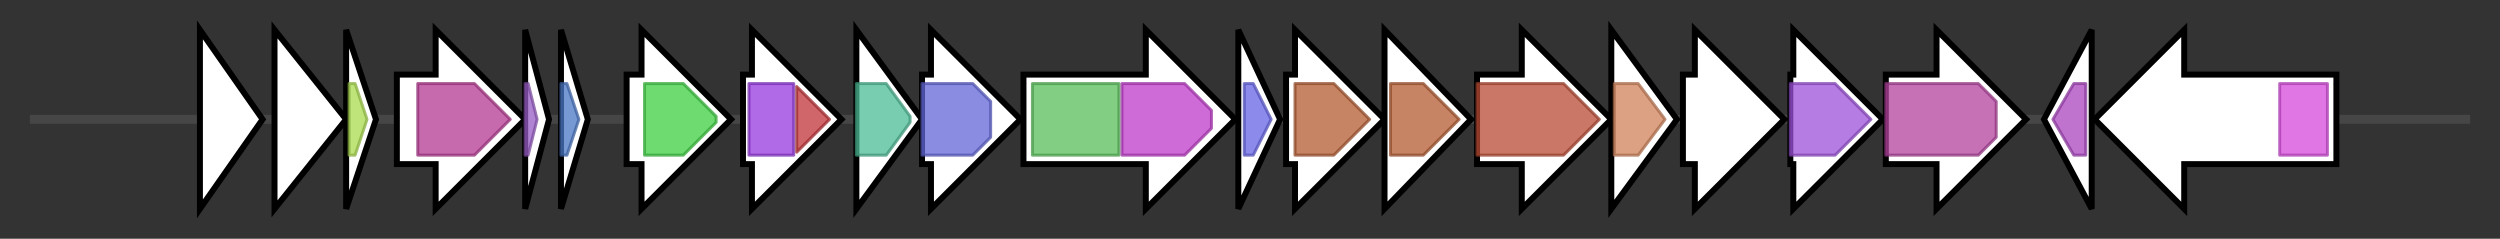 <svg version="1.1" baseProfile="full" xmlns="http://www.w3.org/2000/svg" width="837.833" height="80">
	<rect width="100%" height="100%" fill="#333333" stroke="none"/>
	<g>
		<line x1="10" y1="40.0" x2="827.833" y2="40.0" style="stroke:rgb(70,70,70); stroke-width:3 "/>
		<g>
			<title> (ctg241_10)</title>
			<polygon class=" (ctg241_10)" points="67,10 88,40 67,70" fill="rgb(255,255,255)" fill-opacity="1.0" stroke="rgb(0,0,0)" stroke-width="2"  />
		</g>
		<g>
			<title> (ctg241_11)</title>
			<polygon class=" (ctg241_11)" points="92,10 116,40 92,70" fill="rgb(255,255,255)" fill-opacity="1.0" stroke="rgb(0,0,0)" stroke-width="2"  />
		</g>
		<g>
			<title> (ctg241_12)</title>
			<polygon class=" (ctg241_12)" points="116,10 126,40 116,70" fill="rgb(255,255,255)" fill-opacity="1.0" stroke="rgb(0,0,0)" stroke-width="2"  />
			<g>
				<title>Cadherin (PF00028)
"Cadherin domain"</title>
				<polygon class="PF00028" points="117,28 119,28 123,40 119,52 117,52" stroke-linejoin="round" width="8" height="24" fill="rgb(169,219,78)" stroke="rgb(135,175,62)" stroke-width="1" opacity="0.75" />
			</g>
		</g>
		<g>
			<title> (ctg241_13)</title>
			<polygon class=" (ctg241_13)" points="133,25 146,25 146,10 176,40 146,70 146,55 133,55" fill="rgb(255,255,255)" fill-opacity="1.0" stroke="rgb(0,0,0)" stroke-width="2"  />
			<g>
				<title>PALP (PF00291)
"Pyridoxal-phosphate dependent enzyme"</title>
				<polygon class="PF00291" points="140,28 159,28 171,40 159,52 140,52" stroke-linejoin="round" width="32" height="24" fill="rgb(180,55,145)" stroke="rgb(144,44,116)" stroke-width="1" opacity="0.75" />
			</g>
		</g>
		<g>
			<title> (ctg241_14)</title>
			<polygon class=" (ctg241_14)" points="176,10 184,40 176,70" fill="rgb(255,255,255)" fill-opacity="1.0" stroke="rgb(0,0,0)" stroke-width="2"  />
			<g>
				<title>NIL (PF09383)
"NIL domain"</title>
				<polygon class="PF09383" points="176,28 177,28 180,40 177,52 176,52" stroke-linejoin="round" width="6" height="24" fill="rgb(151,90,196)" stroke="rgb(120,72,156)" stroke-width="1" opacity="0.75" />
			</g>
		</g>
		<g>
			<title> (ctg241_15)</title>
			<polygon class=" (ctg241_15)" points="188,10 197,40 188,70" fill="rgb(255,255,255)" fill-opacity="1.0" stroke="rgb(0,0,0)" stroke-width="2"  />
			<g>
				<title>ThiS (PF02597)
"ThiS family"</title>
				<polygon class="PF02597" points="188,28 190,28 194,40 190,52 188,52" stroke-linejoin="round" width="8" height="24" fill="rgb(73,117,196)" stroke="rgb(58,93,156)" stroke-width="1" opacity="0.75" />
			</g>
		</g>
		<g>
			<title> (ctg241_16)</title>
			<polygon class=" (ctg241_16)" points="210,25 215,25 215,10 245,40 215,70 215,55 210,55" fill="rgb(255,255,255)" fill-opacity="1.0" stroke="rgb(0,0,0)" stroke-width="2"  />
			<g>
				<title>polyprenyl_synt (PF00348)
"Polyprenyl synthetase"</title>
				<polygon class="PF00348" points="216,28 229,28 240,39 240,41 229,52 216,52" stroke-linejoin="round" width="24" height="24" fill="rgb(61,206,65)" stroke="rgb(48,164,52)" stroke-width="1" opacity="0.75" />
			</g>
		</g>
		<g>
			<title> (ctg241_17)</title>
			<polygon class=" (ctg241_17)" points="249,25 252,25 252,10 282,40 252,70 252,55 249,55" fill="rgb(255,255,255)" fill-opacity="1.0" stroke="rgb(0,0,0)" stroke-width="2"  />
			<g>
				<title>Radical_SAM (PF04055)
"Radical SAM superfamily"</title>
				<rect class="PF04055" x="251" y="28" stroke-linejoin="round" width="15" height="24" fill="rgb(149,56,222)" stroke="rgb(119,44,177)" stroke-width="1" opacity="0.75" />
			</g>
			<g>
				<title>DUF3463 (PF11946)
"Domain of unknown function (DUF3463)"</title>
				<polygon class="PF11946" points="267,29 278,40 267,51" stroke-linejoin="round" width="13" height="24" fill="rgb(193,51,57)" stroke="rgb(154,40,45)" stroke-width="1" opacity="0.75" />
			</g>
		</g>
		<g>
			<title> (ctg241_18)</title>
			<polygon class=" (ctg241_18)" points="287,10 309,40 287,70" fill="rgb(255,255,255)" fill-opacity="1.0" stroke="rgb(0,0,0)" stroke-width="2"  />
			<g>
				<title>PNP_UDP_1 (PF01048)
"Phosphorylase superfamily"</title>
				<polygon class="PF01048" points="287,28 297,28 305,39 305,41 297,52 287,52" stroke-linejoin="round" width="18" height="24" fill="rgb(75,186,148)" stroke="rgb(60,148,118)" stroke-width="1" opacity="0.75" />
			</g>
		</g>
		<g>
			<title> (ctg241_19)</title>
			<polygon class=" (ctg241_19)" points="309,25 312,25 312,10 342,40 312,70 312,55 309,55" fill="rgb(255,255,255)" fill-opacity="1.0" stroke="rgb(0,0,0)" stroke-width="2"  />
			<g>
				<title>Epimerase (PF01370)
"NAD dependent epimerase/dehydratase family"</title>
				<polygon class="PF01370" points="309,28 326,28 332,34 332,46 326,52 309,52" stroke-linejoin="round" width="23" height="24" fill="rgb(98,102,214)" stroke="rgb(78,81,171)" stroke-width="1" opacity="0.75" />
			</g>
		</g>
		<g>
			<title> (ctg241_20)</title>
			<polygon class=" (ctg241_20)" points="343,25 384,25 384,10 414,40 384,70 384,55 343,55" fill="rgb(255,255,255)" fill-opacity="1.0" stroke="rgb(0,0,0)" stroke-width="2"  />
			<g>
				<title>SQHop_cyclase_N (PF13249)
"Squalene-hopene cyclase N-terminal domain"</title>
				<rect class="PF13249" x="346" y="28" stroke-linejoin="round" width="29" height="24" fill="rgb(88,190,89)" stroke="rgb(70,152,71)" stroke-width="1" opacity="0.75" />
			</g>
			<g>
				<title>SQHop_cyclase_C (PF13243)
"Squalene-hopene cyclase C-terminal domain"</title>
				<polygon class="PF13243" points="376,28 397,28 406,37 406,43 397,52 376,52" stroke-linejoin="round" width="30" height="24" fill="rgb(191,58,201)" stroke="rgb(152,46,160)" stroke-width="1" opacity="0.75" />
			</g>
		</g>
		<g>
			<title> (ctg241_21)</title>
			<polygon class=" (ctg241_21)" points="415,10 429,40 415,70" fill="rgb(255,255,255)" fill-opacity="1.0" stroke="rgb(0,0,0)" stroke-width="2"  />
			<g>
				<title>UPF0047 (PF01894)
"Uncharacterised protein family UPF0047"</title>
				<polygon class="PF01894" points="417,28 420,28 426,40 420,52 417,52" stroke-linejoin="round" width="12" height="24" fill="rgb(101,99,228)" stroke="rgb(80,79,182)" stroke-width="1" opacity="0.75" />
			</g>
		</g>
		<g>
			<title> (ctg241_22)</title>
			<polygon class=" (ctg241_22)" points="431,25 434,25 434,10 464,40 434,70 434,55 431,55" fill="rgb(255,255,255)" fill-opacity="1.0" stroke="rgb(0,0,0)" stroke-width="2"  />
			<g>
				<title>SQS_PSY (PF00494)
"Squalene/phytoene synthase"</title>
				<polygon class="PF00494" points="434,28 447,28 459,40 447,52 434,52" stroke-linejoin="round" width="27" height="24" fill="rgb(178,91,49)" stroke="rgb(142,72,39)" stroke-width="1" opacity="0.75" />
			</g>
		</g>
		<g>
			<title> (ctg241_23)</title>
			<polygon class=" (ctg241_23)" points="464,10 493,40 464,70" fill="rgb(255,255,255)" fill-opacity="1.0" stroke="rgb(0,0,0)" stroke-width="2"  />
			<g>
				<title>SQS_PSY (PF00494)
"Squalene/phytoene synthase"</title>
				<polygon class="PF00494" points="466,28 477,28 489,40 477,52 466,52" stroke-linejoin="round" width="25" height="24" fill="rgb(178,91,49)" stroke="rgb(142,72,39)" stroke-width="1" opacity="0.75" />
			</g>
		</g>
		<g>
			<title> (ctg241_24)</title>
			<polygon class=" (ctg241_24)" points="495,25 510,25 510,10 540,40 510,70 510,55 495,55" fill="rgb(255,255,255)" fill-opacity="1.0" stroke="rgb(0,0,0)" stroke-width="2"  />
			<g>
				<title>Amino_oxidase (PF01593)
"Flavin containing amine oxidoreductase"</title>
				<polygon class="PF01593" points="495,28 524,28 536,40 524,52 495,52" stroke-linejoin="round" width="43" height="24" fill="rgb(184,74,52)" stroke="rgb(147,59,41)" stroke-width="1" opacity="0.75" />
			</g>
		</g>
		<g>
			<title> (ctg241_25)</title>
			<polygon class=" (ctg241_25)" points="540,10 562,40 540,70" fill="rgb(255,255,255)" fill-opacity="1.0" stroke="rgb(0,0,0)" stroke-width="2"  />
			<g>
				<title>Aldolase_II (PF00596)
"Class II Aldolase and Adducin N-terminal domain"</title>
				<polygon class="PF00596" points="541,28 549,28 558,40 549,52 541,52" stroke-linejoin="round" width="18" height="24" fill="rgb(208,130,90)" stroke="rgb(166,104,72)" stroke-width="1" opacity="0.75" />
			</g>
		</g>
		<g>
			<title> (ctg241_26)</title>
			<polygon class=" (ctg241_26)" points="564,25 568,25 568,10 598,40 568,70 568,55 564,55" fill="rgb(255,255,255)" fill-opacity="1.0" stroke="rgb(0,0,0)" stroke-width="2"  />
		</g>
		<g>
			<title> (ctg241_27)</title>
			<polygon class=" (ctg241_27)" points="600,25 601,25 601,10 631,40 601,70 601,55 600,55" fill="rgb(255,255,255)" fill-opacity="1.0" stroke="rgb(0,0,0)" stroke-width="2"  />
			<g>
				<title>IU_nuc_hydro (PF01156)
"Inosine-uridine preferring nucleoside hydrolase"</title>
				<polygon class="PF01156" points="600,28 615,28 627,40 615,52 600,52" stroke-linejoin="round" width="30" height="24" fill="rgb(156,80,217)" stroke="rgb(124,64,173)" stroke-width="1" opacity="0.75" />
			</g>
		</g>
		<g>
			<title> (ctg241_28)</title>
			<polygon class=" (ctg241_28)" points="632,25 649,25 649,10 679,40 649,70 649,55 632,55" fill="rgb(255,255,255)" fill-opacity="1.0" stroke="rgb(0,0,0)" stroke-width="2"  />
			<g>
				<title>Phosphodiest (PF01663)
"Type I phosphodiesterase / nucleotide pyrophosphatase"</title>
				<polygon class="PF01663" points="632,28 663,28 669,34 669,46 663,52 632,52" stroke-linejoin="round" width="37" height="24" fill="rgb(178,65,158)" stroke="rgb(142,52,126)" stroke-width="1" opacity="0.75" />
			</g>
		</g>
		<g>
			<title> (ctg241_29)</title>
			<polygon class=" (ctg241_29)" points="685,40 701,10 701,70" fill="rgb(255,255,255)" fill-opacity="1.0" stroke="rgb(0,0,0)" stroke-width="2"  />
			<g>
				<title>GDYXXLXY (PF14345)
"GDYXXLXY protein"</title>
				<polygon class="PF14345" points="688,40 695,28 699,28 699,52 695,52" stroke-linejoin="round" width="13" height="24" fill="rgb(169,68,190)" stroke="rgb(135,54,152)" stroke-width="1" opacity="0.75" />
			</g>
		</g>
		<g>
			<title> (ctg241_30)</title>
			<polygon class=" (ctg241_30)" points="783,25 732,25 732,10 702,40 732,70 732,55 783,55" fill="rgb(255,255,255)" fill-opacity="1.0" stroke="rgb(0,0,0)" stroke-width="2"  />
			<g>
				<title>DUF2157 (PF09925)
"Predicted membrane protein (DUF2157)"</title>
				<rect class="PF09925" x="764" y="28" stroke-linejoin="round" width="16" height="24" fill="rgb(213,73,218)" stroke="rgb(170,58,174)" stroke-width="1" opacity="0.75" />
			</g>
		</g>
	</g>
</svg>
